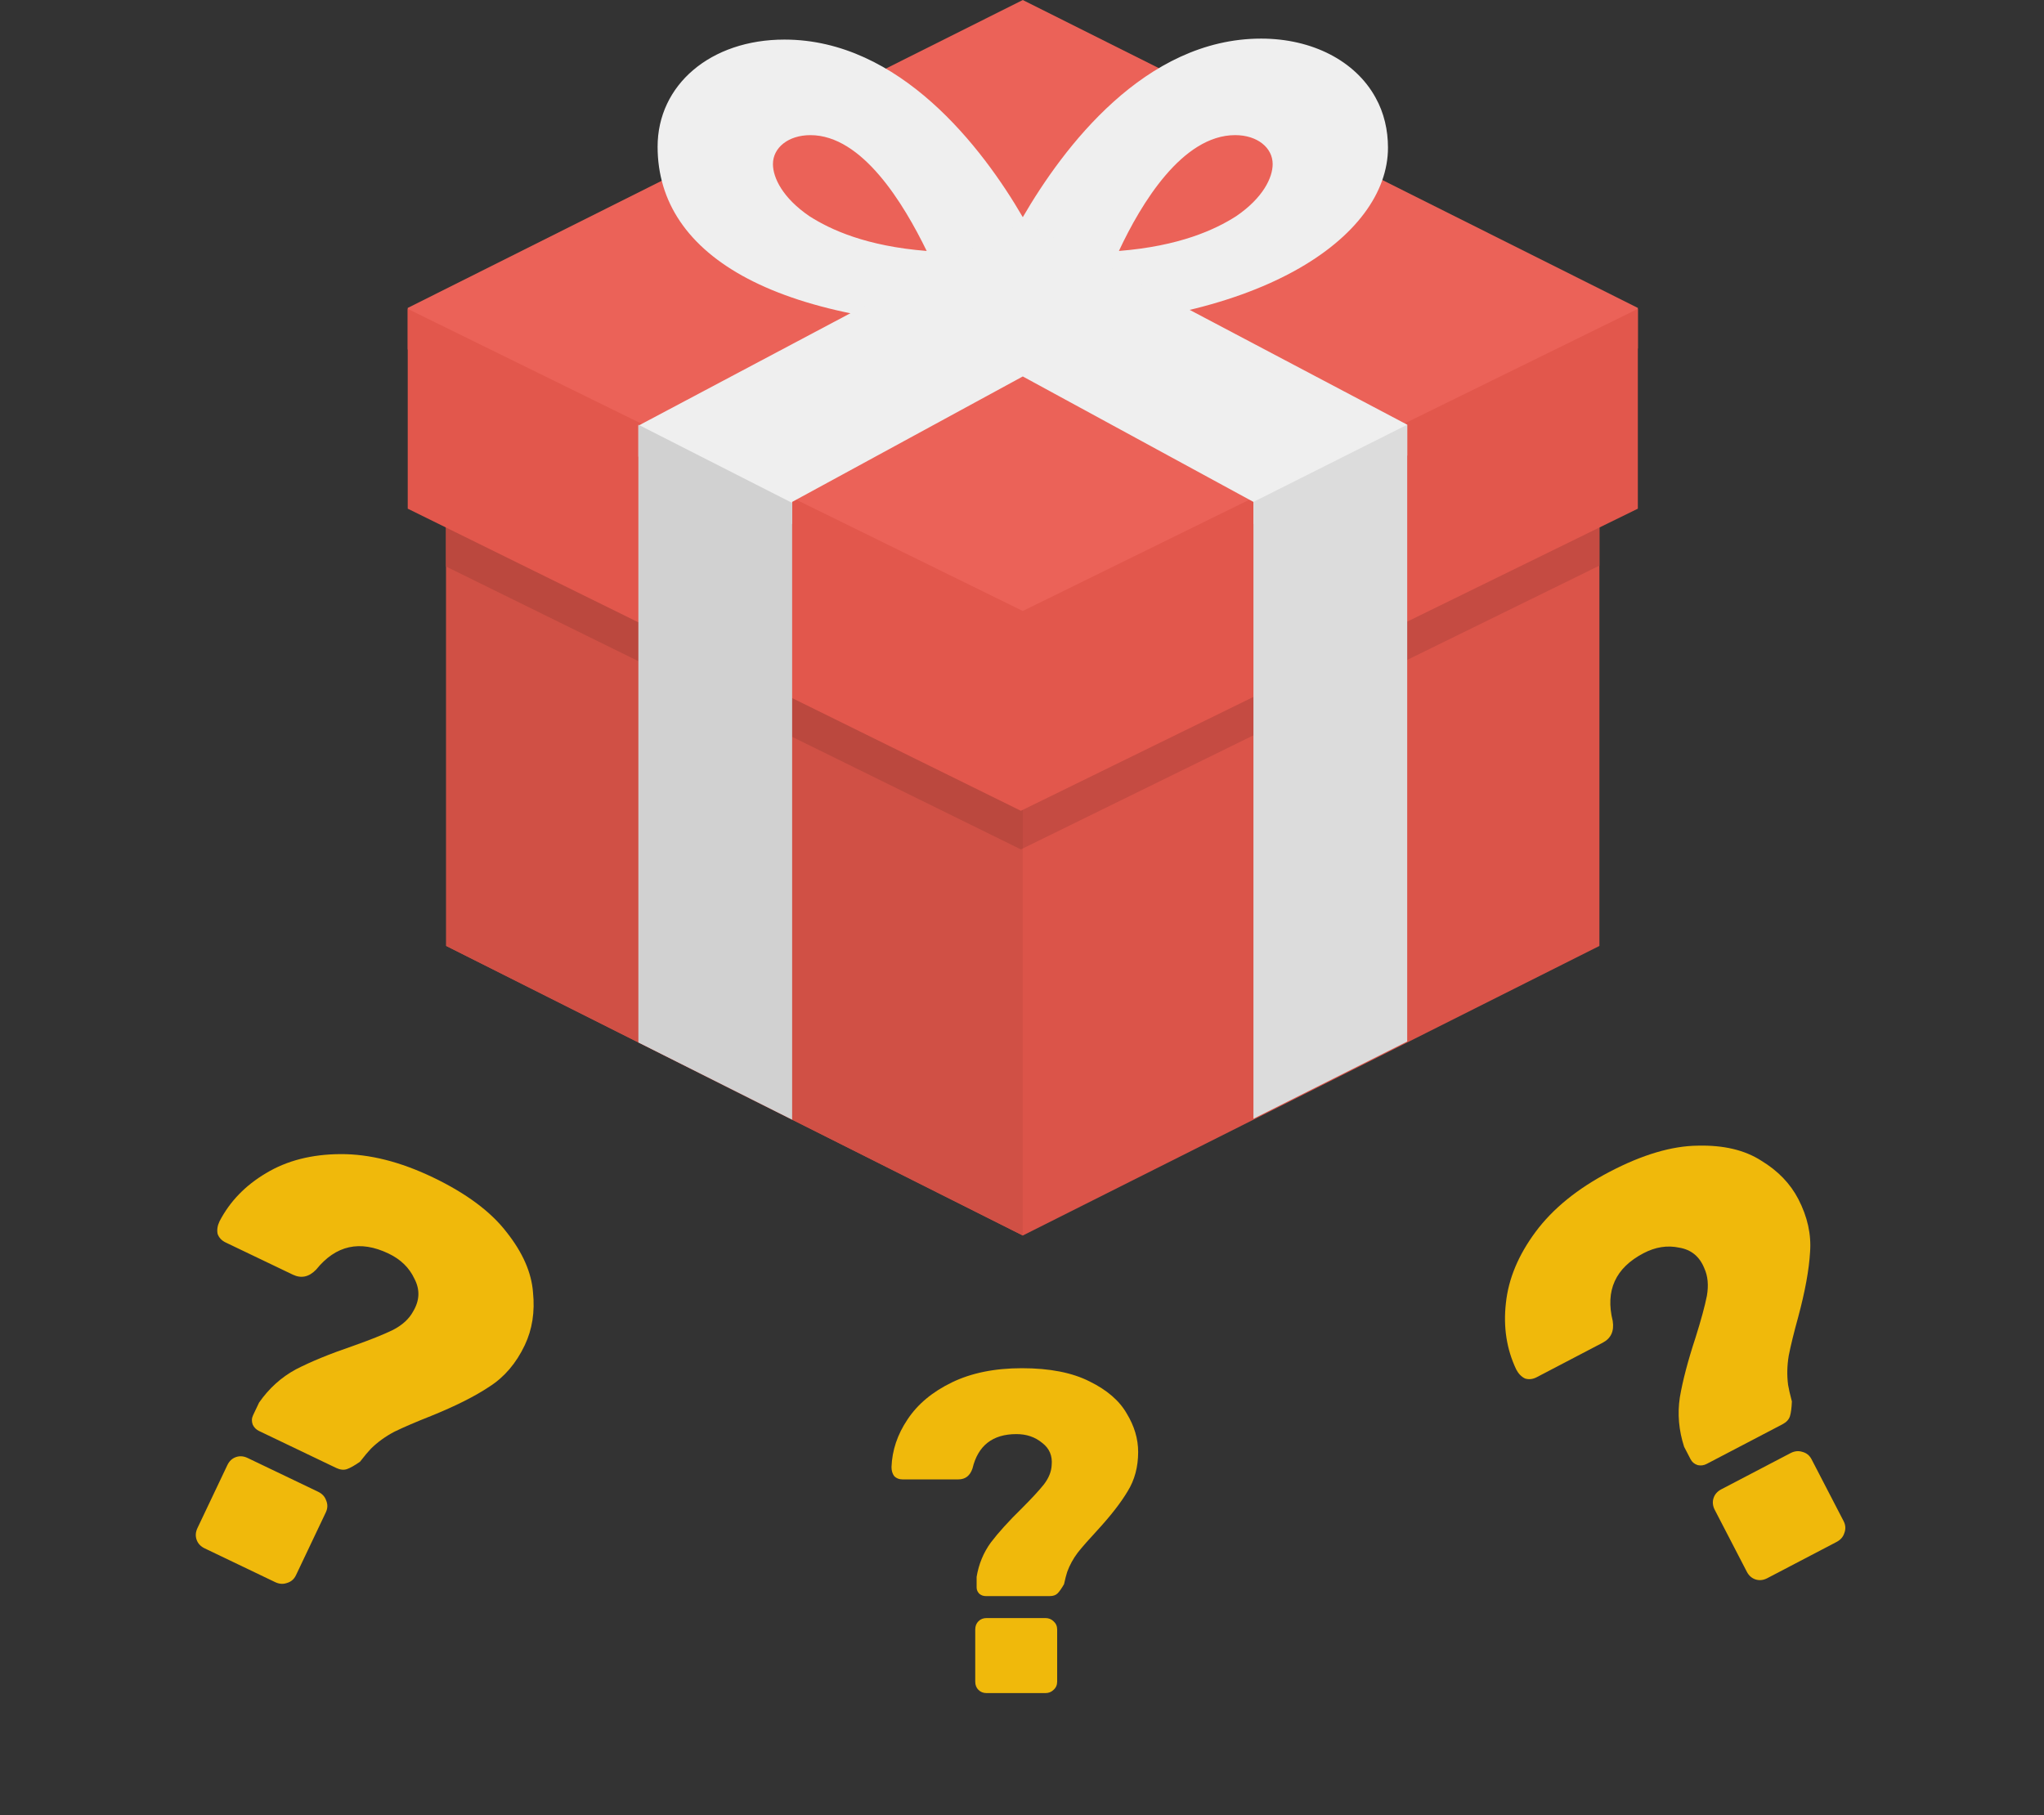 <svg width="134" height="119" viewBox="0 0 134 119" fill="none" xmlns="http://www.w3.org/2000/svg">
<rect x="0" y="0" width="134" height="119" fill="#333333" stroke="none"/>
<path d="M64.625 104.64C64.465 104.64 64.325 104.59 64.205 104.49C64.085 104.37 64.025 104.23 64.025 104.07V103.38C64.165 102.54 64.475 101.79 64.955 101.13C65.455 100.47 66.135 99.72 66.995 98.88C67.635 98.24 68.115 97.72 68.435 97.32C68.755 96.9 68.925 96.48 68.945 96.06C69.005 95.44 68.795 94.95 68.315 94.59C67.855 94.21 67.295 94.02 66.635 94.02C65.075 94.02 64.115 94.77 63.755 96.27C63.595 96.75 63.285 96.99 62.825 96.99H59.165C58.945 96.99 58.765 96.92 58.625 96.78C58.505 96.62 58.445 96.42 58.445 96.18C58.485 95.08 58.835 94.04 59.495 93.06C60.155 92.06 61.125 91.25 62.405 90.63C63.685 90.01 65.215 89.7 66.995 89.7C68.815 89.7 70.295 89.99 71.435 90.57C72.575 91.13 73.385 91.83 73.865 92.67C74.365 93.49 74.615 94.33 74.615 95.19C74.615 96.17 74.385 97.03 73.925 97.77C73.485 98.51 72.825 99.36 71.945 100.32C71.405 100.9 70.975 101.39 70.655 101.79C70.355 102.19 70.125 102.61 69.965 103.05C69.905 103.23 69.835 103.5 69.755 103.86C69.595 104.14 69.455 104.34 69.335 104.46C69.215 104.58 69.045 104.64 68.825 104.64H64.625ZM64.685 111C64.465 111 64.285 110.93 64.145 110.79C64.005 110.65 63.935 110.47 63.935 110.25V106.83C63.935 106.61 64.005 106.43 64.145 106.29C64.285 106.15 64.465 106.08 64.685 106.08H68.525C68.745 106.08 68.925 106.15 69.065 106.29C69.225 106.43 69.305 106.61 69.305 106.83V110.25C69.305 110.47 69.225 110.65 69.065 110.79C68.925 110.93 68.745 111 68.525 111H64.685Z" fill="#F0B90B"/>
<path d="M16.985 93.817C16.793 93.725 16.653 93.584 16.566 93.394C16.49 93.181 16.498 92.977 16.59 92.785L16.984 91.954C17.633 91.023 18.435 90.298 19.39 89.779C20.368 89.273 21.615 88.761 23.129 88.245C24.265 87.843 25.14 87.493 25.753 87.195C26.378 86.874 26.823 86.466 27.087 85.972C27.514 85.259 27.542 84.548 27.17 83.838C26.834 83.115 26.27 82.564 25.476 82.184C23.6 81.285 22.017 81.635 20.726 83.235C20.259 83.721 19.749 83.831 19.196 83.566L14.795 81.458C14.531 81.331 14.354 81.143 14.266 80.894C14.213 80.632 14.255 80.356 14.393 80.067C15.07 78.765 16.086 77.715 17.44 76.914C18.805 76.09 20.435 75.673 22.329 75.664C24.223 75.655 26.24 76.163 28.38 77.188C30.568 78.237 32.182 79.438 33.221 80.794C34.272 82.125 34.845 83.435 34.942 84.723C35.074 85.999 34.895 87.154 34.403 88.19C33.842 89.37 33.074 90.274 32.097 90.9C31.145 91.538 29.865 92.181 28.258 92.831C27.277 93.218 26.48 93.561 25.866 93.858C25.276 94.167 24.76 94.54 24.316 94.978C24.141 95.16 23.902 95.445 23.6 95.833C23.247 96.078 22.965 96.238 22.752 96.313C22.539 96.389 22.3 96.363 22.035 96.236L16.985 93.817ZM13.42 101.512C13.155 101.385 12.979 101.197 12.89 100.948C12.802 100.698 12.821 100.441 12.947 100.176L14.903 96.057C15.029 95.792 15.216 95.616 15.464 95.528C15.713 95.44 15.969 95.459 16.234 95.586L20.851 97.798C21.116 97.925 21.292 98.113 21.38 98.362C21.493 98.623 21.486 98.886 21.36 99.151L19.404 103.27C19.278 103.535 19.079 103.705 18.806 103.782C18.558 103.87 18.302 103.851 18.037 103.724L13.42 101.512Z" fill="#F0B90B"/>
<path d="M111.889 95.973C111.7 96.072 111.504 96.099 111.301 96.055C111.086 95.987 110.929 95.858 110.831 95.669L110.407 94.852C110.057 93.771 109.963 92.692 110.126 91.614C110.312 90.524 110.655 89.216 111.156 87.69C111.519 86.537 111.767 85.625 111.9 84.954C112.02 84.259 111.964 83.656 111.73 83.147C111.42 82.376 110.871 81.926 110.083 81.796C109.307 81.63 108.528 81.751 107.749 82.159C105.905 83.123 105.231 84.604 105.726 86.602C105.831 87.269 105.612 87.745 105.069 88.029L100.744 90.29C100.484 90.426 100.229 90.454 99.978 90.375C99.738 90.26 99.544 90.06 99.397 89.776C98.769 88.449 98.545 87.002 98.723 85.434C98.889 83.842 99.539 82.284 100.671 80.759C101.803 79.235 103.42 77.922 105.523 76.823C107.674 75.698 109.601 75.127 111.303 75.11C112.994 75.068 114.38 75.397 115.463 76.094C116.557 76.756 117.368 77.596 117.895 78.614C118.496 79.774 118.752 80.934 118.663 82.095C118.597 83.242 118.339 84.656 117.888 86.337C117.606 87.357 117.398 88.202 117.266 88.874C117.156 89.532 117.142 90.172 117.223 90.791C117.263 91.042 117.346 91.404 117.472 91.88C117.455 92.31 117.412 92.634 117.344 92.85C117.276 93.066 117.112 93.242 116.852 93.378L111.889 95.973ZM115.862 103.465C115.602 103.601 115.347 103.629 115.095 103.55C114.844 103.47 114.651 103.301 114.516 103.04L112.418 98.992C112.283 98.731 112.255 98.475 112.334 98.223C112.414 97.97 112.584 97.776 112.844 97.64L117.381 95.268C117.641 95.132 117.896 95.104 118.148 95.183C118.423 95.25 118.628 95.413 118.763 95.674L120.861 99.722C120.996 99.983 121.012 100.245 120.909 100.51C120.829 100.762 120.659 100.956 120.399 101.092L115.862 103.465Z" fill="#F0B90B"/>
<g clip-path="url(#clip0)">
<path d="M29.251 21.516L67.053 40.5L104.854 21.516V62.016L67.053 81L29.251 62.015V21.516Z" fill="#DB5449"/>
<path d="M29.251 25.312V37.146L66.927 55.687L104.854 37.083V25.312L67.053 43.917L29.251 25.312Z" fill="#C54B42"/>
<path d="M67.053 81V40.5L31.771 22.781H29.251V62.016L67.053 81Z" fill="#D05045"/>
<path d="M29.251 25.312V37.146L66.927 55.687L67.053 55.624V43.854V43.917L29.251 25.312Z" fill="#BB483E"/>
<path d="M26.73 20.188L67.052 0.001L107.374 20.188V22.846L67.052 43.032L26.73 22.909V20.188Z" fill="#EB6258"/>
<path d="M90.174 6.391C88.851 3.987 86.016 2.531 82.677 2.531C75.054 2.531 69.699 9.682 67.052 14.238C64.406 9.682 58.988 2.595 51.428 2.595C46.577 2.595 43.111 5.569 43.111 9.619C43.111 16.833 50.987 21.516 66.8 21.516C82.614 21.516 90.993 15.504 90.993 9.682C90.993 8.543 90.742 7.404 90.174 6.391ZM53.066 14.175C51.302 12.973 50.672 11.644 50.672 10.758C50.672 9.682 51.68 8.86 53.129 8.86C56.531 8.86 59.24 13.352 60.752 16.453C56.783 16.137 54.452 15.061 53.066 14.175ZM81.039 14.175C79.653 15.061 77.322 16.137 73.353 16.453C74.802 13.352 77.511 8.859 80.976 8.859C82.425 8.859 83.433 9.682 83.433 10.758C83.433 11.644 82.803 12.973 81.039 14.175Z" fill="#EFEFEF"/>
<path d="M26.73 20.25L67.052 40.057L107.374 20.25V33.349L66.926 53.156L26.73 33.349V20.25Z" fill="#E2574C"/>
<path d="M82.173 34.361V32.906L67.052 24.68L51.932 32.906V34.361L41.852 29.932V27.907L66.549 14.808L67.052 15.061L67.557 14.808L92.254 27.843V29.869L82.173 34.361Z" fill="#EFEFEF"/>
<path d="M82.173 32.906V73.343L92.253 68.281V27.844L82.173 32.906Z" fill="#DCDCDC"/>
<path d="M41.851 68.344L51.931 73.406V32.97L41.851 27.844C41.851 27.844 41.851 68.344 41.851 68.344Z" fill="#D1D1D1"/>
</g>
<defs>
<clipPath id="clip0">
<rect width="80.644" height="81" fill="white" transform="translate(26.73)"/>
</clipPath>
</defs>
</svg>

